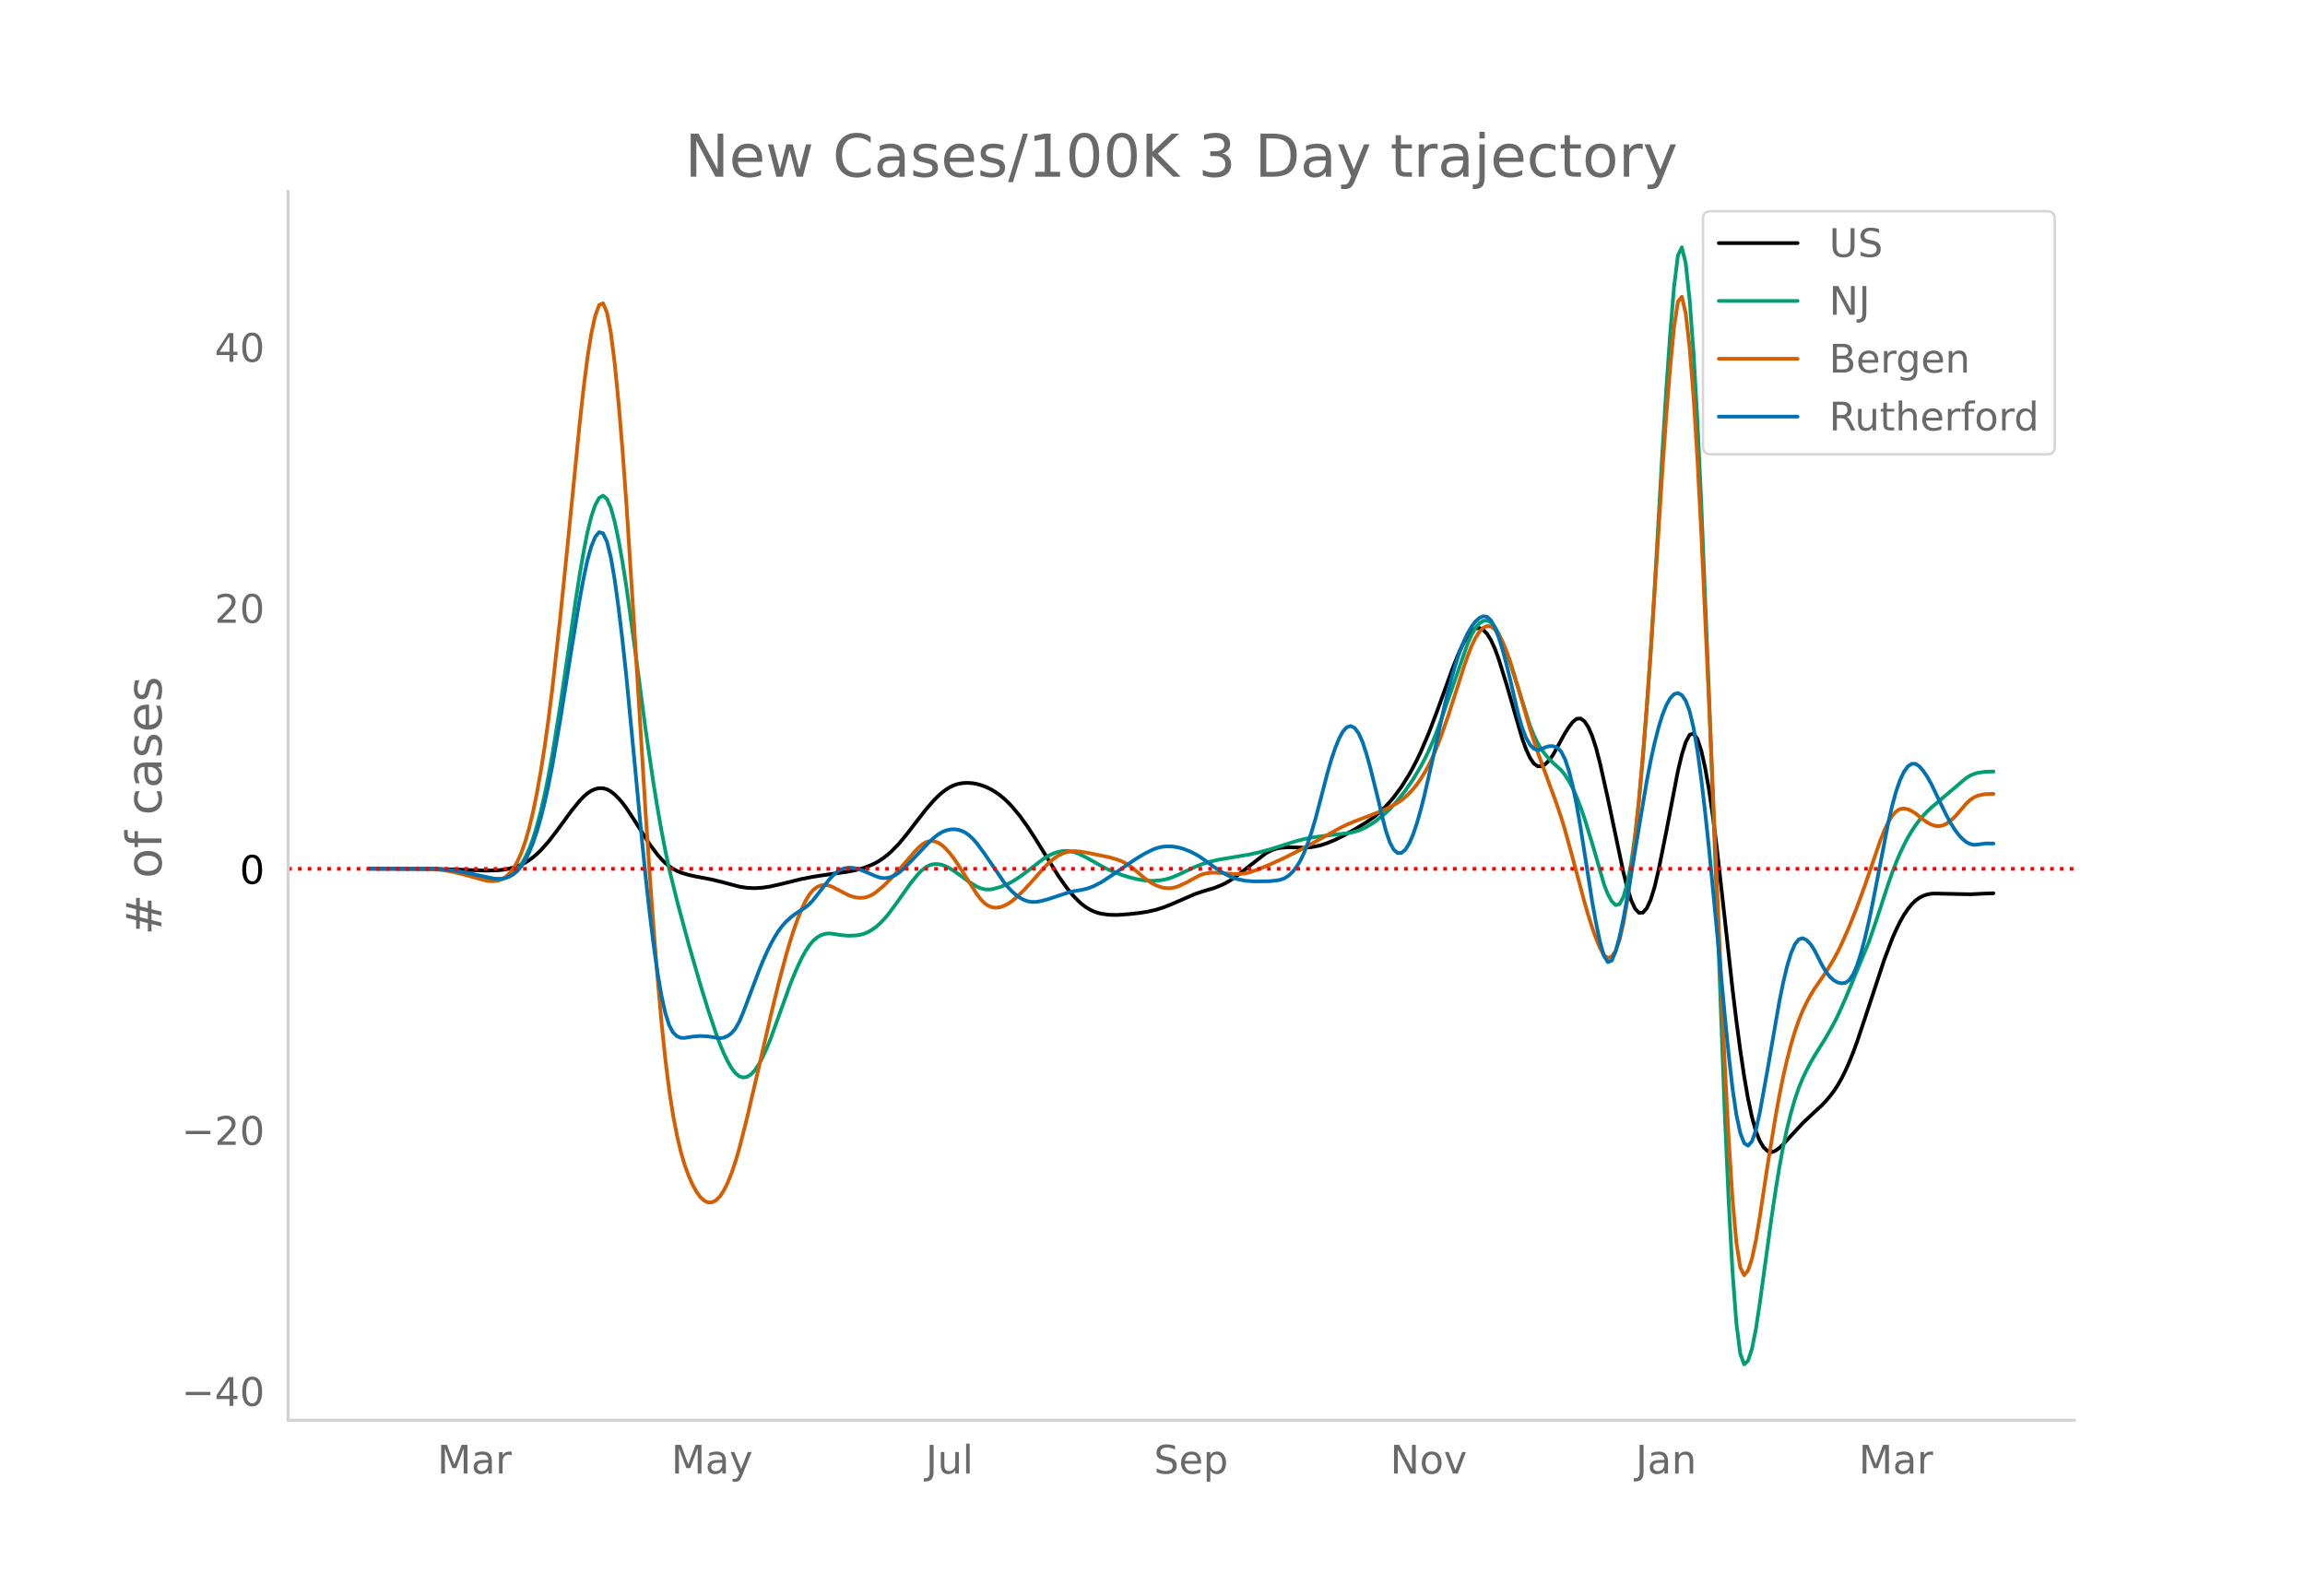 <svg height="864" viewBox="0 0 936 648" width="1248" xmlns="http://www.w3.org/2000/svg" xmlns:xlink="http://www.w3.org/1999/xlink"><defs><style>*{stroke-linecap:butt;stroke-linejoin:round}</style></defs><g id="figure_1"><path d="M0 648h936V0H0z" style="fill:#fff" id="patch_1"/><g id="axes_1"><path d="M117 576.72h725.4V77.76H117z" style="fill:none" id="patch_2"/><path clip-path="url(#p5474f75089)" d="m149.973 352.785 26.884.08 9.489.27 11.07.394 4.744-.127 3.163-.368 3.162-.724 1.582-.526 1.581-.666 1.582-.815 1.581-.98 1.582-1.159 1.581-1.342 1.581-1.522 3.163-3.521 3.163-4.09 6.326-8.635 3.163-3.875 1.581-1.647 1.582-1.379 1.581-1.047 1.581-.702 1.582-.351 1.581.028 1.582.435 1.581.849 1.582 1.247 1.581 1.58 1.581 1.843 1.582 2.094 3.163 4.802 6.325 9.947 3.163 4.205 1.582 1.808 1.581 1.561 1.582 1.306 1.58 1.06 1.582.848 1.582.677 3.163.94 3.162.686 6.326 1.205 4.744 1.179 6.326 1.683 3.163.49 3.163.136 3.163-.208 3.163-.48 4.744-1.1 7.907-1.942 4.744-.922 6.326-.957 7.907-1.124 3.163-.643 3.163-.866 3.163-1.234 1.581-.775 1.582-.907 1.58-1.064 1.582-1.228 1.582-1.39 3.163-3.254 3.162-3.8 4.745-6.178 3.163-4.05 3.162-3.619 1.582-1.597 1.581-1.407 1.582-1.206 1.581-.995 1.582-.773 1.581-.547 1.581-.33 1.582-.145 1.581.003 1.582.145 1.581.287 1.582.426 1.581.562 1.581.7 1.582.837 1.581.988 1.582 1.151 1.581 1.316 1.582 1.482 1.581 1.65 3.163 3.8 3.163 4.388 3.163 4.887 9.488 15.325 3.163 4.482 1.581 1.995 1.582 1.811 1.581 1.625 1.582 1.418 1.581 1.194 1.581.967 1.582.745 1.581.558 1.582.403 3.163.414 3.162.065 4.745-.336 4.744-.526 3.163-.527 3.163-.724 3.163-1.01 3.162-1.252 9.489-4.138 3.163-1.062 4.744-1.406 3.163-1.289 1.581-.794 1.582-.92 3.163-2.224 11.07-8.62 1.581-.928 1.582-.723 1.58-.506 1.582-.302 3.163-.222 3.163.087 3.163.082 3.163-.227 3.163-.613 3.162-1.031 3.163-1.325 3.163-1.568 4.744-2.652 4.745-2.867 3.163-2.201 3.162-2.71 1.582-1.565 3.163-3.618 3.163-4.296 3.162-5.068 1.582-2.84 1.581-3.072 1.582-3.335 3.163-7.429 3.162-8.278 6.326-17.445 1.582-4.07 1.58-3.744 1.582-3.256 1.582-2.7 1.581-1.982 1.582-1.102 1.581-.188 1.581.726 1.582 1.638 1.581 2.552 1.582 3.464 1.581 4.325 3.163 10.184 6.326 21.928 1.581 4.376 1.582 3.473 1.581 2.334 1.581 1.146 1.582.004 1.581-.919 1.582-1.619 1.581-2.275 4.744-8.654 1.582-2.465 1.581-2.07 1.582-1.29 1.581-.124 1.582 1.123 1.581 2.382 1.581 3.653 1.582 4.927 1.581 6.12 3.163 14.2 6.326 30.076 1.581 6.268 1.582 5.06 1.581 3.412 1.582 1.676 1.581-.057 1.581-1.768 1.582-3.455 1.581-5.138 1.582-6.705 3.163-15.752 4.744-24.705 1.581-6.605 1.582-5.072 1.581-3.031 1.581-.48 1.582 2.176 1.581 4.766 1.582 7.045 1.581 9.01 1.582 10.912 1.581 12.688 3.163 28.152 3.163 28.723 1.581 13.083 1.582 11.879 1.581 10.63 1.581 9.153 1.582 7.45 1.581 5.7 1.582 4.01 1.581 2.612 1.582 1.51 1.581.468 1.581-.51 1.582-1.164 1.581-1.489 7.907-8.555 4.745-4.47 3.163-2.93 1.581-1.672 1.581-1.86 1.582-2.069 1.581-2.37 1.582-2.766 1.581-3.176 1.582-3.566 1.58-3.932 1.582-4.295 3.163-9.446 7.907-23.959 3.163-8.358 1.582-3.627 1.581-3.219 1.581-2.808 1.582-2.392 1.581-1.97 1.582-1.547 1.581-1.139 1.582-.805 1.581-.544 1.581-.3 1.582-.076 14.233.302 6.325-.302 3.163-.102h0" style="fill:none;stroke:#000;stroke-linecap:round;stroke-width:1.5" id="line2d_1"/><path clip-path="url(#p5474f75089)" d="m149.973 352.692 25.303.073 4.744.302 4.744.585 4.744.895 9.489 2.138 3.163.26 1.581-.121 1.582-.418 1.581-.732 1.581-1.07 1.582-1.52 1.581-2.082 1.582-2.689 1.581-3.405 1.582-4.233 1.581-5.08 1.581-5.936 1.582-6.826 1.581-7.75 1.582-8.68 3.163-19.726 3.162-21.315 3.163-21.78 1.582-10.107 1.581-9.272 1.582-8.035 1.581-6.395 1.581-4.677 1.582-2.912 1.581-.919 1.582 1.302 1.581 3.567 1.582 5.747 1.581 7.49 1.581 8.8 1.582 10.022 3.163 22.965 4.744 35.82 3.163 21.549 1.581 9.72 1.582 8.98 1.581 8.206 1.582 7.424 3.162 12.923 4.745 17.643 4.744 16.447 3.163 10.225 3.163 9.48 1.581 4.29 1.581 3.802 1.582 3.286 1.581 2.747 1.582 2.08 1.581 1.29 1.582.481 1.581-.278 1.581-.99 1.582-1.693 1.581-2.375 1.582-2.95 1.581-3.422 1.582-3.872 3.162-8.766 4.745-13.16 1.581-3.961 1.582-3.65 1.581-3.32 1.581-2.898 1.582-2.387 1.581-1.855 1.582-1.34 1.581-.896 1.582-.53 1.581-.177 1.581.14 3.163.537 3.163.277 3.163-.136 1.581-.245 1.582-.421 1.581-.651 1.582-.893 1.581-1.132 1.582-1.364 1.58-1.59 1.582-1.813 3.163-4.192 6.326-8.937 3.163-3.846 1.581-1.568 1.582-1.178 1.581-.766 1.581-.361 1.582-.006 1.581.303 1.582.589 1.581.804 1.582.948 3.162 2.269 3.163 2.321 3.163 1.907 1.582.69 1.581.408 1.581.107 1.582-.176 3.163-.86 3.163-1.28 1.581-.82 3.163-2.01 3.163-2.35 6.325-4.875 1.582-1 1.581-.845 1.582-.663 1.581-.475 1.582-.284 1.58-.079 1.582.144 1.582.368 1.581.58 3.163 1.543 7.907 4.416 3.163 1.384 3.163 1.209 3.163 1.016 3.163.801 3.162.525 3.163.186 3.163-.197 1.582-.257 1.581-.373 1.581-.494 3.163-1.347 6.326-2.99 3.163-1.233 3.163-.94 3.163-.73 4.744-.821 7.907-1.313 4.744-1.096 4.745-1.35 9.488-3.008 3.163-.793 3.163-.628 4.744-.67 11.07-1.268 3.163-.911 1.581-.65 1.582-.791 3.163-1.949 3.162-2.398 3.163-2.908 3.163-3.48 3.163-4.041 3.163-4.593 3.163-5.292 1.581-2.974 1.582-3.255 1.581-3.59 1.581-3.938 3.163-8.748 9.489-27.288 1.581-3.553 1.582-2.754 1.581-1.905 1.581-1.045 1.582-.131 1.581.84 1.582 1.821 1.581 2.764 1.582 3.512 1.581 4.064 1.581 4.578 7.908 25.03 1.581 3.946 1.581 3.252 1.582 2.594 1.581 2.115 1.582 1.815 1.581 1.55 3.163 2.839 1.581 1.95 1.582 2.48 1.581 3.011 1.582 3.538 1.581 4.06 1.582 4.563 3.162 10.226 4.745 16.453 1.581 4.114 1.582 2.885 1.581 1.54 1.581-.383 1.582-2.88 1.581-5.524 1.582-8.323 1.581-11.274 1.582-14.256 1.581-17.216 1.581-20.068 1.582-22.808 1.581-25.529 3.163-55.537 1.582-25.412 1.58-22.615 1.582-19.211 1.582-12.766 1.581-3.283 1.582 6.5 1.581 14.734 1.581 21.42 1.582 27.8 1.581 33.806 3.163 78.25 6.326 168.339 1.581 35.477 1.582 29.319 1.581 21.111 1.582 12.495 1.581 4.349 1.581-1.44 1.582-4.87 1.581-7.832 1.582-10.508 4.744-34.54 1.581-10.655 1.582-9.805 1.581-8.616 1.582-7.396 1.581-6.353 1.582-5.488 1.581-4.66 1.581-3.877 1.582-3.33 1.581-3.02 1.582-2.754 4.744-7.576 3.163-5.629 1.581-3.115 3.163-7.046 9.489-22.906 3.163-9.205 4.744-14.457 1.581-4.508 1.582-4.139 1.581-3.74 1.581-3.353 1.582-3.002 1.581-2.69 1.582-2.389 1.581-2.095 1.582-1.856 1.581-1.67 1.581-1.496 14.233-12.072 1.582-.971 1.581-.705 1.582-.453 3.162-.438 3.163-.084h0" style="fill:none;stroke:#009e73;stroke-linecap:round;stroke-width:1.5" id="line2d_2"/><path clip-path="url(#p5474f75089)" d="m149.973 352.634 22.14.062 4.744.302 3.163.361 3.163.535 4.744 1.12 9.489 2.599 1.58.175 1.582.01 1.582-.186 1.581-.517 1.582-.988 1.581-1.486 1.581-2.014 1.582-2.698 1.581-3.537 1.582-4.428 1.581-5.435 1.582-6.553 1.581-7.695 1.581-8.846 1.582-10.048 1.581-11.297 1.582-12.557 3.163-28.432 3.162-31.164 4.745-47.804 1.581-14.297 1.582-12.483 1.581-9.916 1.581-7.197 1.582-4.33 1.581-.716 1.582 3.645 1.581 8.155 1.582 12.515 1.581 16.124 1.581 18.98 1.582 21.69 3.163 49.828 4.744 77.428 1.581 23.654 1.582 21.851 1.581 19.985 1.582 17.788 1.581 15.263 1.582 12.67 1.58 10.18 1.582 8.187 1.582 6.693 1.581 5.359 1.582 4.317 1.581 3.568 1.581 2.878 1.582 2.183 1.581 1.46 1.582.71 1.581-.047 1.582-.806 1.581-1.578 1.581-2.365 1.582-3.155 1.581-3.935 1.582-4.678 1.581-5.382 3.163-12.484 4.744-20.367 4.745-20.58 3.162-13.084 3.163-11.938 1.582-5.4 1.581-4.93 1.582-4.447 1.581-3.942 1.581-3.335 1.582-2.622 1.581-1.89 1.582-1.183 1.581-.611 1.582-.172 1.581.24 1.581.62 6.326 3.279 1.582.568 1.58.374 1.582.169 1.582-.088 1.581-.396 1.582-.714 1.581-1.015 3.163-2.61 3.163-3.109 3.163-3.498 6.325-7.28 1.582-1.664 1.581-1.385 1.582-.918 1.581-.414 1.581.084 1.582.559 1.581 1.009 1.582 1.436 1.581 1.776 1.582 2.03 1.581 2.264 7.907 12.44 1.582 2.093 1.581 1.605 1.581 1.078 1.582.567 1.581.134 1.582-.223 1.581-.551 1.582-.829 1.581-1.051 1.581-1.265 3.163-3.07 3.163-3.44 4.744-5.371 1.582-1.662 1.581-1.5 1.582-1.26 1.581-1.008 1.582-.76 1.58-.528 1.582-.32 1.582-.114 1.581.079 3.163.456 6.326 1.292 3.163.663 3.162.917 1.582.59 1.581.74 1.582.946 1.581 1.165 4.744 4.039 1.582 1.151 1.581 1.007 1.582.83 1.581.615 1.582.394 1.581.162 1.581-.08 1.582-.326 1.581-.555 3.163-1.511 4.744-2.61 1.582-.606 1.581-.372 1.582-.192 1.581-.07 3.163.184 3.163.298 3.163.084 1.581-.088 1.582-.222 1.581-.365 3.163-1.082 4.744-1.961 6.326-2.887 6.325-3.183 6.326-3.42 9.489-5.314 3.163-1.553 3.162-1.31 11.07-4.268 3.163-1.477 3.163-1.789 1.582-1.082 1.581-1.282 1.581-1.493 1.582-1.712 1.581-1.965 1.582-2.256 1.581-2.56 1.582-2.902 1.581-3.287 1.581-3.676 1.582-4.054 3.163-8.973 3.163-9.868 3.162-9.883 1.582-4.576 1.581-4.058 1.582-3.294 1.581-2.48 1.581-1.652 1.582-.754 1.581.212 1.582 1.194 1.581 2.152 1.582 2.998 1.581 3.733 1.581 4.445 3.163 10.557 4.745 16.356 3.162 9.623 7.908 21.629 1.581 4.776 1.581 5.163 3.163 11.516 4.745 17.773 1.581 5.431 1.581 4.967 1.582 4.473 1.581 3.88 1.582 2.776 1.581 1.167 1.582-.546 1.581-2.32 1.581-4.405 1.582-6.8 1.581-9.23 1.582-11.524 1.581-13.686 1.582-15.819 1.581-17.93 1.581-19.932 1.582-21.82 3.163-48.858 1.581-24.735 1.582-22.38 1.58-19.645 1.582-16.382 1.582-10.503 1.581-2.007 1.582 6.72 1.581 13.974 1.581 19.755 1.582 25.24 1.581 30.383 3.163 69.292 6.326 145.466 1.581 30.358 1.582 24.961 1.581 17.786 1.582 10.254 1.581 3.142 1.581-1.872 1.582-4.788 1.581-7.284 1.582-9.536 3.163-20.943 3.162-19.406 1.582-8.77 1.581-7.858 1.582-6.923 1.581-6.08 1.582-5.328 1.581-4.597 1.581-3.895 1.582-3.35 1.581-2.962 1.582-2.603 4.744-6.835 3.163-5.243 1.581-2.944 1.582-3.208 3.163-7.17 3.162-7.969 3.163-8.67 6.326-18.434 1.581-3.929 1.582-3.294 1.581-2.584 1.582-1.8 1.581-1 1.581-.242 1.582.319 1.581.677 1.582.998 3.163 2.568 1.581 1.09 1.581.832 1.582.554 1.581.173 1.582-.307 1.581-.79 1.582-1.17 1.581-1.448 1.581-1.707 3.163-3.744 1.582-1.48 1.581-1.07 1.582-.683 1.581-.405 1.581-.238 3.163-.103h0" style="fill:none;stroke:#d55e00;stroke-linecap:round;stroke-width:1.5" id="line2d_3"/><path clip-path="url(#p5474f75089)" d="m149.973 352.7 25.303.045 4.744.274 4.744.546 4.744.855 11.07 2.369 1.582.127 1.581-.053 1.582-.322 1.581-.61 1.581-.92 1.582-1.338 1.581-1.866 1.582-2.437 1.581-3.105 1.582-3.872 1.581-4.66 1.581-5.454 1.582-6.286 1.581-7.157 1.582-8.034 3.163-18.276 4.744-29.776 3.163-19.248 1.581-8.592 1.582-7.365 1.581-5.657 1.581-3.852 1.582-1.95 1.581.448 1.582 3.339 1.581 6.329 1.582 9.2 1.581 11.48 1.581 13.163 1.582 14.73 3.163 33.002 3.163 33.37 1.581 15.688 1.581 14.262 1.582 12.72 1.581 11.127 1.582 9.271 1.581 7.152 1.582 4.982 1.58 2.932 1.582 1.493 1.582.664 1.581.024 3.163-.54 3.163-.236 3.163.173 4.744.726 1.581-.233 1.582-.666 1.581-1.148 1.582-1.868 1.581-2.825 1.582-3.74 6.325-16.752 1.582-3.906 1.581-3.59 1.582-3.25 1.581-2.904 1.581-2.536 1.582-2.143 1.581-1.762 1.582-1.47 1.581-1.268 1.582-1.081 3.162-1.974 1.582-1.349 1.581-1.711 6.326-8.112 1.581-1.726 1.582-1.428 1.581-1 1.582-.563 1.581-.22 1.582.031 1.58.265 1.582.48 3.163 1.27 3.163 1.373 1.582.54 1.58.25 1.582-.073 1.582-.394 1.581-.716 1.582-1.04 1.581-1.34 3.163-3.153 7.907-8.299 1.581-1.426 1.582-1.235 1.581-.963 1.582-.677 1.581-.396 1.582-.12 1.581.154 1.581.436 1.582.755 1.581 1.112 1.582 1.477 1.581 1.821 3.163 4.272 7.907 11.586 1.582 1.92 1.581 1.67 1.581 1.41 1.582 1.15 1.581.872 1.582.582 1.581.289 1.582.008 1.581-.199 3.163-.782 9.488-3.115 3.163-.565 1.582-.257 1.581-.37 1.581-.502 1.582-.633 3.163-1.641 3.163-2.055 11.07-7.54 3.162-1.883 3.163-1.596 1.582-.627 1.581-.448 1.582-.261 1.581-.097 1.581.045 1.582.183 1.581.32 1.582.446 3.163 1.252 3.162 1.725 3.163 2.194 3.163 2.312 3.163 2.071 1.581.902 1.582.77 1.581.632 1.582.497 3.163.644 3.162.23 6.326-.052 3.163-.328 1.581-.315 1.582-.583 1.581-1.013 1.582-1.472 1.581-1.958 1.581-2.564 1.582-3.292 1.581-4.045 1.582-4.774 1.581-5.383 3.163-12.111 1.581-6.095 1.582-5.445 1.581-4.692 1.582-3.9 1.581-2.902 1.582-1.702 1.581-.459 1.581.795 1.582 2.114 1.581 3.496 1.582 4.807 1.581 5.695 3.163 12.707 1.581 6.757 1.582 6.126 1.581 4.65 1.582 3.005 1.581 1.396 1.582-.034 1.581-1.285 1.581-2.5 1.582-3.68 1.581-4.699 1.582-5.552 1.581-6.317 3.163-13.816 4.744-21.462 1.582-6.513 1.581-5.925 1.582-5.33 1.58-4.697 1.582-4.027 1.582-3.354 1.581-2.7 1.582-2.066 1.581-1.438 1.581-.75 1.582.231 1.581 1.508 1.582 2.842 1.581 4.121 1.582 5.125 1.581 5.851 1.581 6.524 3.163 13.68 1.582 5.427 1.581 4.049 1.582 2.793 1.581 1.66 1.581.554 1.582-.425 1.581-.752 1.582-.43 1.581.022 1.582.57 1.581 1.594 1.581 3.095 1.582 4.69 1.581 6.266 1.582 7.73 1.581 9.084 4.744 30.307 1.582 8.712 1.581 7.58 1.582 5.518 1.581 2.532 1.582-.638 1.581-3.66 1.581-5.92 1.582-7.426 1.581-8.67 7.907-47.251 1.582-8.207 1.581-7.204 1.582-6.19 1.581-5.12 1.582-3.988 1.58-2.846 1.582-1.69 1.582-.453 1.581.859 1.582 2.29 1.581 4.242 1.581 6.71 1.582 9.281 1.581 11.735 1.582 13.588 1.581 14.846 3.163 32.957 3.163 34.019 1.581 15.942 1.582 13.952 1.581 10.807 1.582 7.433 1.581 4.11 1.581 1.046 1.582-1.758 1.581-4.512 1.582-7.053 3.163-17.525 4.744-27.397 1.581-7.84 1.582-6.659 1.581-5.274 1.582-3.686 1.581-2.056 1.581-.495 1.582.72 1.581 1.592 1.582 2.392 3.163 6.243 1.581 2.662 1.581 2.041 1.582 1.43 1.581.869 1.582.36 1.581-.205 1.582-1.11 1.58-2.35 1.582-3.66 1.582-4.925 1.581-5.972 1.582-6.8 1.581-7.586 6.326-32.592 1.581-6.895 1.582-5.764 1.581-4.565 1.581-3.374 1.582-2.22 1.581-1.107 1.582.001 1.581 1.054 1.582 1.836 1.581 2.347 1.581 2.803 3.163 6.591 3.163 6.47 1.582 2.908 1.581 2.538 1.581 2.145 1.582 1.744 1.581 1.303 1.582.82 1.581.328 1.582-.108 3.162-.44 3.163.032h0" style="fill:none;stroke:#0072b2;stroke-linecap:round;stroke-width:1.5" id="line2d_4"/><path clip-path="url(#p5474f75089)" d="M117 352.815h725.4" style="fill:none;stroke:red;stroke-dasharray:1.5,2.475;stroke-dashoffset:0;stroke-width:1.5" id="line2d_5"/><path d="M117 576.72V77.76" style="fill:none;stroke:#d3d3d3;stroke-linecap:square;stroke-linejoin:miter;stroke-width:1.25" id="patch_3"/><path d="M117 576.72h725.4" style="fill:none;stroke:#d3d3d3;stroke-linecap:square;stroke-linejoin:miter;stroke-width:1.25" id="patch_4"/><g id="matplotlib.axis_1"><g id="xtick_1"><g style="fill:#696969" transform="matrix(.16 0 0 -.16 177.577 598.378)" id="text_1"><defs><path d="M9.813 72.906h14.703l18.593-49.61 18.703 49.61h14.704V0H66.89v64.016l-18.797-50h-9.907l-18.796 50V0H9.813z" id="DejaVuSans-77"/><path d="M34.281 27.484q-10.89 0-15.093-2.484-4.204-2.484-4.204-8.5 0-4.781 3.157-7.594 3.156-2.797 8.562-2.797 7.485 0 12 5.297 4.516 5.297 4.516 14.078v2zm17.922 3.72V0H43.22v8.297Q40.14 3.328 35.547.953q-4.594-2.375-11.234-2.375-8.391 0-13.36 4.719Q6 8.016 6 15.922q0 9.219 6.172 13.906 6.187 4.688 18.437 4.688h12.61v.89q0 6.203-4.078 9.594-4.078 3.39-11.453 3.39-4.688 0-9.141-1.124-4.438-1.125-8.531-3.375v8.312q4.921 1.906 9.562 2.844 4.64.953 9.031.953 11.875 0 17.735-6.156 5.86-6.14 5.86-18.64z" id="DejaVuSans-97"/><path d="M41.11 46.297q-1.516.875-3.297 1.281Q36.03 48 33.89 48q-7.625 0-11.703-4.953-4.079-4.953-4.079-14.234V0H9.08v54.688h9.03v-8.5q2.844 4.984 7.375 7.39Q30.031 56 36.531 56q.922 0 2.047-.125 1.125-.11 2.484-.36z" id="DejaVuSans-114"/></defs><use xlink:href="#DejaVuSans-77"/><use x="86.279" xlink:href="#DejaVuSans-97"/><use x="147.559" xlink:href="#DejaVuSans-114"/></g></g><g id="xtick_2"><g style="fill:#696969" transform="matrix(.16 0 0 -.16 272.598 598.378)" id="text_2"><defs><path d="M32.172-5.078q-3.797-9.766-7.422-12.735-3.61-2.984-9.656-2.984H7.906v7.516h5.282q3.703 0 5.75 1.765Q21-9.766 23.483-3.219l1.61 4.094-22.11 53.813H12.5l17.094-42.766 17.093 42.766h9.516z" id="DejaVuSans-121"/></defs><use xlink:href="#DejaVuSans-77"/><use x="86.279" xlink:href="#DejaVuSans-97"/><use x="147.559" xlink:href="#DejaVuSans-121"/></g></g><g id="xtick_3"><g style="fill:#696969" transform="matrix(.16 0 0 -.16 375.953 598.378)" id="text_3"><defs><path d="M9.813 72.906h9.859V5.078q0-13.187-5-19.14-5-5.954-16.094-5.954h-3.75v8.297h3.078q6.531 0 9.219 3.672Q9.813-4.39 9.813 5.078z" id="DejaVuSans-74"/><path d="M8.5 21.578v33.11h8.984V21.922q0-7.766 3.016-11.656 3.031-3.875 9.094-3.875 7.265 0 11.484 4.64 4.234 4.64 4.234 12.656v31h8.985V0h-8.984v8.406Q42.047 3.422 37.718 1q-4.313-2.422-10.032-2.422-9.421 0-14.312 5.86Q8.5 10.296 8.5 21.578zM31.11 56z" id="DejaVuSans-117"/><path d="M9.422 75.984h8.984V0H9.422z" id="DejaVuSans-108"/></defs><use xlink:href="#DejaVuSans-74"/><use x="29.492" xlink:href="#DejaVuSans-117"/><use x="92.871" xlink:href="#DejaVuSans-108"/></g></g><g id="xtick_4"><g style="fill:#696969" transform="matrix(.16 0 0 -.16 468.574 598.378)" id="text_4"><defs><path d="M53.516 70.516V60.89q-5.61 2.687-10.594 4-4.984 1.328-9.625 1.328-8.047 0-12.422-3.125t-4.375-8.89q0-4.845 2.906-7.313 2.907-2.453 11.016-3.97l5.953-1.218q11.031-2.11 16.281-7.406 5.25-5.297 5.25-14.172 0-10.61-7.11-16.078-7.093-5.469-20.812-5.469-5.172 0-11.015 1.172Q13.14.922 6.89 3.219v10.156q6-3.36 11.765-5.078 5.766-1.703 11.328-1.703 8.438 0 13.032 3.312 4.593 3.328 4.593 9.485 0 5.359-3.297 8.39-3.296 3.032-10.812 4.547L27.484 33.5q-11.03 2.188-15.968 6.875-4.922 4.688-4.922 13.047 0 9.672 6.812 15.234 6.813 5.563 18.766 5.563 5.14 0 10.453-.938 5.328-.922 10.89-2.765z" id="DejaVuSans-83"/><path d="M56.203 29.594v-4.39H14.891q.593-9.282 5.593-14.142 5-4.859 13.938-4.859 5.172 0 10.031 1.266 4.86 1.265 9.656 3.812v-8.5Q49.266.734 44.187-.344 39.11-1.422 33.892-1.422q-13.094 0-20.735 7.61-7.64 7.625-7.64 20.625 0 13.421 7.25 21.296Q20.016 56 32.328 56q11.031 0 17.453-7.11 6.422-7.093 6.422-19.296zm-8.984 2.64q-.094 7.36-4.125 11.75-4.032 4.407-10.672 4.407-7.516 0-12.031-4.25-4.516-4.25-5.203-11.97z" id="DejaVuSans-101"/><path d="M18.11 8.203v-29H9.077v75.484h9.031v-8.296q2.844 4.875 7.157 7.234Q29.594 56 35.594 56q9.968 0 16.187-7.906 6.235-7.907 6.235-20.797T51.78 6.484q-6.218-7.906-16.187-7.906-6 0-10.328 2.375-4.313 2.375-7.157 7.25zm30.578 19.094q0 9.906-4.079 15.547-4.078 5.64-11.203 5.64-7.14 0-11.218-5.64-4.079-5.64-4.079-15.547 0-9.906 4.078-15.547 4.079-5.64 11.22-5.64 7.124 0 11.202 5.64t4.078 15.547z" id="DejaVuSans-112"/></defs><use xlink:href="#DejaVuSans-83"/><use x="63.477" xlink:href="#DejaVuSans-101"/><use x="125" xlink:href="#DejaVuSans-112"/></g></g><g id="xtick_5"><g style="fill:#696969" transform="matrix(.16 0 0 -.16 564.506 598.378)" id="text_5"><defs><path d="M9.813 72.906h13.28l32.329-60.984v60.984h9.562V0h-13.28L19.39 60.984V0H9.813z" id="DejaVuSans-78"/><path d="M30.61 48.39q-7.22 0-11.422-5.64-4.204-5.64-4.204-15.453 0-9.813 4.172-15.453 4.188-5.64 11.453-5.64 7.188 0 11.375 5.655 4.203 5.672 4.203 15.438 0 9.719-4.203 15.406-4.187 5.688-11.375 5.688zm0 7.61q11.718 0 18.406-7.625 6.703-7.61 6.703-21.078 0-13.422-6.703-21.078-6.688-7.64-18.407-7.64-11.765 0-18.437 7.64-6.656 7.656-6.656 21.078 0 13.469 6.656 21.078Q18.844 56 30.609 56z" id="DejaVuSans-111"/><path d="M2.984 54.688H12.5L29.594 8.797l17.093 45.89h9.516L35.687 0H23.485z" id="DejaVuSans-118"/></defs><use xlink:href="#DejaVuSans-78"/><use x="74.805" xlink:href="#DejaVuSans-111"/><use x="135.986" xlink:href="#DejaVuSans-118"/></g></g><g id="xtick_6"><g style="fill:#696969" transform="matrix(.16 0 0 -.16 664.255 598.378)" id="text_6"><defs><path d="M54.89 33.016V0h-8.984v32.719q0 7.765-3.031 11.61-3.031 3.858-9.078 3.858-7.281 0-11.484-4.64-4.204-4.625-4.204-12.64V0H9.08v54.688h9.03v-8.5q3.235 4.937 7.594 7.374Q30.078 56 35.797 56q9.422 0 14.25-5.828 4.844-5.828 4.844-17.156z" id="DejaVuSans-110"/></defs><use xlink:href="#DejaVuSans-74"/><use x="29.492" xlink:href="#DejaVuSans-97"/><use x="90.771" xlink:href="#DejaVuSans-110"/></g></g><g id="xtick_7"><g style="fill:#696969" transform="matrix(.16 0 0 -.16 754.798 598.378)" id="text_7"><use xlink:href="#DejaVuSans-77"/><use x="86.279" xlink:href="#DejaVuSans-97"/><use x="147.559" xlink:href="#DejaVuSans-114"/></g></g></g><g id="matplotlib.axis_2"><g id="ytick_1"><g style="fill:#696969" transform="matrix(.16 0 0 -.16 73.733 570.873)" id="text_8"><defs><path d="M10.594 35.5h62.593v-8.297H10.594z" id="DejaVuSans-8722"/><path d="M37.797 64.313 12.89 25.39h24.906zm-2.594 8.593H47.61V25.391h10.407v-8.203H47.609V0h-9.812v17.188H4.89v9.515z" id="DejaVuSans-52"/><path d="M31.781 66.406q-7.61 0-11.453-7.5Q16.5 51.422 16.5 36.375q0-14.984 3.828-22.484 3.844-7.5 11.453-7.5 7.672 0 11.5 7.5 3.844 7.5 3.844 22.484 0 15.047-3.844 22.531-3.828 7.5-11.5 7.5zm0 7.813q12.266 0 18.735-9.703 6.468-9.688 6.468-28.141 0-18.406-6.468-28.11-6.47-9.687-18.735-9.687-12.25 0-18.718 9.688-6.47 9.703-6.47 28.109 0 18.453 6.47 28.14Q19.53 74.22 31.78 74.22z" id="DejaVuSans-48"/></defs><use xlink:href="#DejaVuSans-8722"/><use x="83.789" xlink:href="#DejaVuSans-52"/><use x="147.412" xlink:href="#DejaVuSans-48"/></g></g><g id="ytick_2"><g style="fill:#696969" transform="matrix(.16 0 0 -.16 73.733 464.883)" id="text_9"><defs><path d="M19.188 8.297h34.421V0H7.33v8.297q5.609 5.812 15.296 15.594 9.703 9.797 12.188 12.64 4.734 5.313 6.609 9 1.89 3.688 1.89 7.25 0 5.813-4.078 9.469-4.078 3.672-10.625 3.672-4.64 0-9.797-1.61-5.14-1.609-11-4.89v9.969Q13.767 71.78 18.938 73q5.188 1.219 9.485 1.219 11.328 0 18.062-5.672 6.735-5.656 6.735-15.125 0-4.5-1.688-8.531-1.672-4.016-6.125-9.485-1.218-1.422-7.765-8.187-6.532-6.766-18.453-18.922z" id="DejaVuSans-50"/></defs><use xlink:href="#DejaVuSans-8722"/><use x="83.789" xlink:href="#DejaVuSans-50"/><use x="147.412" xlink:href="#DejaVuSans-48"/></g></g><g id="ytick_3"><use xlink:href="#DejaVuSans-48" transform="matrix(.16 0 0 -.16 97.32 358.894)" id="text_10"/></g><g id="ytick_4"><g style="fill:#696969" transform="matrix(.16 0 0 -.16 87.14 252.904)" id="text_11"><use xlink:href="#DejaVuSans-50"/><use x="63.623" xlink:href="#DejaVuSans-48"/></g></g><g id="ytick_5"><g style="fill:#696969" transform="matrix(.16 0 0 -.16 87.14 146.914)" id="text_12"><use xlink:href="#DejaVuSans-52"/><use x="63.623" xlink:href="#DejaVuSans-48"/></g></g><g style="fill:#696969" transform="matrix(0 -.2 -.2 0 65.573 379.813)" id="text_13"><defs><path d="M51.125 44H36.922l-4.11-16.313h14.313zm-7.328 27.781-5.078-20.265h14.265L58.11 71.78h7.813L60.89 51.516h15.234V44h-17.14l-4-16.313h15.53V20.22H53.079L48 0h-7.813l5.032 20.219H30.906L25.875 0h-7.86l5.079 20.219H7.719v7.468h17.187L29 44H13.281v7.516h17.625l4.985 20.265z" id="DejaVuSans-35"/><path d="M37.11 75.984V68.5h-8.594q-4.828 0-6.72-1.953-1.874-1.953-1.874-7.031v-4.828h14.797v-6.985H19.922V0H10.89v47.703H2.297v6.984h8.594V58.5q0 9.125 4.25 13.297 4.25 4.187 13.468 4.187z" id="DejaVuSans-102"/><path d="M48.781 52.594v-8.407q-3.812 2.11-7.64 3.157-3.828 1.047-7.735 1.047-8.75 0-13.593-5.547-4.829-5.532-4.829-15.547 0-10.016 4.829-15.563 4.843-5.53 13.593-5.53 3.907 0 7.735 1.046 3.828 1.047 7.64 3.156V2.094Q45.016.344 40.984-.531q-4.015-.89-8.562-.89-12.36 0-19.64 7.765-7.266 7.765-7.266 20.953 0 13.375 7.343 21.031Q20.22 56 33.016 56q4.14 0 8.093-.86 3.953-.843 7.672-2.546z" id="DejaVuSans-99"/><path d="M44.281 53.078v-8.5q-3.797 1.953-7.906 2.922-4.094.984-8.5.984-6.688 0-10.031-2.047-3.344-2.046-3.344-6.156 0-3.125 2.39-4.906 2.391-1.781 9.626-3.39l3.078-.688q9.562-2.047 13.593-5.781 4.032-3.735 4.032-10.422 0-7.625-6.032-12.078-6.03-4.438-16.578-4.438-4.39 0-9.156.86Q10.688.296 5.422 2v9.281q4.984-2.594 9.812-3.89 4.829-1.282 9.579-1.282 6.343 0 9.75 2.172 3.421 2.172 3.421 6.125 0 3.656-2.468 5.61-2.453 1.953-10.813 3.765l-3.125.735q-8.344 1.75-12.062 5.39-3.704 3.64-3.704 9.985 0 7.718 5.47 11.906Q16.75 56 26.811 56q4.97 0 9.36-.734 4.406-.72 8.11-2.188z" id="DejaVuSans-115"/></defs><use xlink:href="#DejaVuSans-35"/><use x="83.789" xlink:href="#DejaVuSans-32"/><use x="115.576" xlink:href="#DejaVuSans-111"/><use x="176.758" xlink:href="#DejaVuSans-102"/><use x="211.963" xlink:href="#DejaVuSans-32"/><use x="243.75" xlink:href="#DejaVuSans-99"/><use x="298.73" xlink:href="#DejaVuSans-97"/><use x="360.01" xlink:href="#DejaVuSans-115"/><use x="412.109" xlink:href="#DejaVuSans-101"/><use x="473.633" xlink:href="#DejaVuSans-115"/></g></g><g style="fill:#696969" transform="matrix(.24 0 0 -.24 278.113 71.76)" id="text_14"><defs><path d="M4.203 54.688h8.985l11.234-42.672 11.172 42.672h10.593l11.235-42.672 11.187 42.672h8.985L63.28 0H52.688L40.922 44.828 29.109 0H18.5z" id="DejaVuSans-119"/><path d="M64.406 67.281v-10.39q-4.984 4.64-10.625 6.922-5.64 2.296-11.984 2.296-12.5 0-19.14-7.64-6.641-7.64-6.641-22.094 0-14.406 6.64-22.047 6.64-7.64 19.14-7.64 6.345 0 11.985 2.296 5.64 2.297 10.625 6.938V5.609Q59.234 2.094 53.437.33q-5.78-1.75-12.218-1.75-16.563 0-26.094 10.124-9.516 10.14-9.516 27.672 0 17.578 9.516 27.703 9.531 10.14 26.094 10.14 6.531 0 12.312-1.734 5.797-1.734 10.875-5.203z" id="DejaVuSans-67"/><path d="M25.39 72.906h8.297L8.297-9.28H0z" id="DejaVuSans-47"/><path d="M12.406 8.297h16.11v55.625l-17.532-3.516v8.985l17.438 3.515h9.86V8.296H54.39V0H12.406z" id="DejaVuSans-49"/><path d="M9.813 72.906h9.859V42.094L52.39 72.906h12.703L28.906 38.922 67.672 0H54.688L19.672 35.11V0h-9.86z" id="DejaVuSans-75"/><path d="M40.578 39.313Q47.656 37.797 51.625 33q3.984-4.781 3.984-11.813 0-10.78-7.422-16.703-7.421-5.906-21.093-5.906-4.578 0-9.438.906-4.86.907-10.031 2.72v9.515q4.094-2.39 8.969-3.61 4.89-1.218 10.218-1.218 9.266 0 14.125 3.656 4.86 3.656 4.86 10.64 0 6.454-4.516 10.079-4.515 3.64-12.562 3.64h-8.5v8.11h8.89q7.266 0 11.125 2.906 3.86 2.906 3.86 8.375 0 5.61-3.985 8.61-3.968 3.015-11.39 3.015-4.063 0-8.703-.89-4.641-.876-10.203-2.72v8.782q5.624 1.562 10.53 2.344 4.907.78 9.25.78 11.235 0 17.766-5.109 6.547-5.093 6.547-13.78 0-6.063-3.468-10.235-3.47-4.172-9.86-5.782z" id="DejaVuSans-51"/><path d="M19.672 64.797V8.109h11.922q15.093 0 22.093 6.829 7 6.843 7 21.593 0 14.64-7 21.453-7 6.813-22.093 6.813zm-9.86 8.11h20.266q21.188 0 31.094-8.813 9.922-8.813 9.922-27.563 0-18.86-9.969-27.703Q51.172 0 30.078 0H9.813z" id="DejaVuSans-68"/><path d="M18.313 70.219V54.688h18.5v-6.985h-18.5V18.016q0-6.688 1.828-8.594 1.828-1.906 7.453-1.906h9.218V0h-9.218q-10.407 0-14.36 3.875-3.953 3.89-3.953 14.14v29.688H2.687v6.984h6.594V70.22z" id="DejaVuSans-116"/><path d="M9.422 54.688h8.984V-.984q0-10.438-3.984-15.125-3.969-4.688-12.813-4.688h-3.421v7.61H.594q5.125 0 6.968 2.374 1.86 2.36 1.86 9.829zm0 21.296h8.984v-11.39H9.422z" id="DejaVuSans-106"/></defs><use xlink:href="#DejaVuSans-78"/><use x="74.805" xlink:href="#DejaVuSans-101"/><use x="136.328" xlink:href="#DejaVuSans-119"/><use x="218.115" xlink:href="#DejaVuSans-32"/><use x="249.902" xlink:href="#DejaVuSans-67"/><use x="319.727" xlink:href="#DejaVuSans-97"/><use x="381.006" xlink:href="#DejaVuSans-115"/><use x="433.105" xlink:href="#DejaVuSans-101"/><use x="494.629" xlink:href="#DejaVuSans-115"/><use x="546.729" xlink:href="#DejaVuSans-47"/><use x="580.42" xlink:href="#DejaVuSans-49"/><use x="644.043" xlink:href="#DejaVuSans-48"/><use x="707.666" xlink:href="#DejaVuSans-48"/><use x="771.289" xlink:href="#DejaVuSans-75"/><use x="836.865" xlink:href="#DejaVuSans-32"/><use x="868.652" xlink:href="#DejaVuSans-51"/><use x="932.275" xlink:href="#DejaVuSans-32"/><use x="964.063" xlink:href="#DejaVuSans-68"/><use x="1041.064" xlink:href="#DejaVuSans-97"/><use x="1102.344" xlink:href="#DejaVuSans-121"/><use x="1161.523" xlink:href="#DejaVuSans-32"/><use x="1193.311" xlink:href="#DejaVuSans-116"/><use x="1232.52" xlink:href="#DejaVuSans-114"/><use x="1273.633" xlink:href="#DejaVuSans-97"/><use x="1334.912" xlink:href="#DejaVuSans-106"/><use x="1362.695" xlink:href="#DejaVuSans-101"/><use x="1424.219" xlink:href="#DejaVuSans-99"/><use x="1479.199" xlink:href="#DejaVuSans-116"/><use x="1518.408" xlink:href="#DejaVuSans-111"/><use x="1579.59" xlink:href="#DejaVuSans-114"/><use x="1620.703" xlink:href="#DejaVuSans-121"/></g><g id="legend_1"><path d="M694.75 184.5H831.2q3.2 0 3.2-3.2V88.96q0-3.2-3.2-3.2H694.75q-3.2 0-3.2 3.2v92.34q0 3.2 3.2 3.2z" style="fill:none;opacity:.8;stroke:#ccc;stroke-linejoin:miter" id="patch_5"/><path d="M697.95 98.718h32" style="fill:none;stroke:#000;stroke-linecap:round;stroke-width:1.5" id="line2d_6"/><g style="fill:#696969" transform="matrix(.16 0 0 -.16 742.75 104.317)" id="text_15"><defs><path d="M8.688 72.906h9.921V28.61q0-11.718 4.235-16.875 4.25-5.14 13.781-5.14 9.469 0 13.719 5.14 4.25 5.157 4.25 16.875v44.297H64.5V27.391q0-14.25-7.063-21.532-7.046-7.28-20.812-7.28-13.828 0-20.89 7.28-7.047 7.282-7.047 21.532z" id="DejaVuSans-85"/></defs><use xlink:href="#DejaVuSans-85"/><use x="73.193" xlink:href="#DejaVuSans-83"/></g><path d="M697.95 122.203h32" style="fill:none;stroke:#009e73;stroke-linecap:round;stroke-width:1.5" id="line2d_8"/><g style="fill:#696969" transform="matrix(.16 0 0 -.16 742.75 127.802)" id="text_16"><use xlink:href="#DejaVuSans-78"/><use x="74.805" xlink:href="#DejaVuSans-74"/></g><path d="M697.95 145.688h32" style="fill:none;stroke:#d55e00;stroke-linecap:round;stroke-width:1.5" id="line2d_10"/><g style="fill:#696969" transform="matrix(.16 0 0 -.16 742.75 151.287)" id="text_17"><defs><path d="M19.672 34.813V8.108H35.5q7.953 0 11.781 3.297 3.844 3.297 3.844 10.078 0 6.844-3.844 10.078-3.828 3.25-11.781 3.25zm0 29.984V42.828h14.61q7.218 0 10.75 2.703 3.546 2.719 3.546 8.282 0 5.515-3.547 8.25-3.531 2.734-10.75 2.734zm-9.86 8.11h25.204q11.28 0 17.375-4.688Q58.5 63.53 58.5 54.89q0-6.703-3.125-10.657-3.125-3.953-9.188-4.922 7.282-1.562 11.313-6.53 4.031-4.954 4.031-12.376 0-9.765-6.64-15.093Q48.25 0 35.984 0H9.812z" id="DejaVuSans-66"/><path d="M45.406 27.984q0 9.766-4.031 15.125-4.016 5.375-11.297 5.375-7.219 0-11.25-5.375-4.031-5.359-4.031-15.125 0-9.718 4.031-15.093t11.25-5.375q7.281 0 11.297 5.375 4.031 5.375 4.031 15.093zm8.985-21.203q0-13.953-6.203-20.765Q42-20.797 29.203-20.797q-4.734 0-8.937.703-4.203.703-8.157 2.172v8.735q3.954-2.141 7.813-3.157 3.86-1.031 7.86-1.031 8.843 0 13.234 4.61 4.39 4.609 4.39 13.937v4.453q-2.781-4.844-7.125-7.234Q33.938 0 27.875 0 17.828 0 11.672 7.656q-6.156 7.672-6.156 20.328 0 12.688 6.156 20.344Q17.828 56 27.875 56q6.063 0 10.406-2.39 4.344-2.391 7.125-7.22v8.297h8.985z" id="DejaVuSans-103"/></defs><use xlink:href="#DejaVuSans-66"/><use x="68.604" xlink:href="#DejaVuSans-101"/><use x="130.127" xlink:href="#DejaVuSans-114"/><use x="169.49" xlink:href="#DejaVuSans-103"/><use x="232.967" xlink:href="#DejaVuSans-101"/><use x="294.49" xlink:href="#DejaVuSans-110"/></g><path d="M697.95 169.173h32" style="fill:none;stroke:#0072b2;stroke-linecap:round;stroke-width:1.5" id="line2d_12"/><g style="fill:#696969" transform="matrix(.16 0 0 -.16 742.75 174.773)" id="text_18"><defs><path d="M44.39 34.188q3.172-1.079 6.172-4.594 3-3.516 6.032-9.672L66.609 0H56l-9.313 18.703q-3.624 7.328-7.015 9.719-3.39 2.39-9.25 2.39h-10.75V0h-9.86v72.906h22.266q12.5 0 18.656-5.234 6.157-5.219 6.157-15.766 0-6.89-3.203-11.437-3.204-4.532-9.297-6.282zM19.673 64.797V38.922h12.406q7.125 0 10.766 3.297 3.64 3.297 3.64 9.687 0 6.39-3.64 9.64-3.64 3.25-10.766 3.25z" id="DejaVuSans-82"/><path d="M54.89 33.016V0h-8.984v32.719q0 7.765-3.031 11.61-3.031 3.858-9.078 3.858-7.281 0-11.484-4.64-4.204-4.625-4.204-12.64V0H9.08v75.984h9.03V46.188q3.235 4.937 7.594 7.374Q30.078 56 35.797 56q9.422 0 14.25-5.828 4.844-5.828 4.844-17.156z" id="DejaVuSans-104"/><path d="M45.406 46.39v29.594h8.985V0h-8.985v8.203Q42.578 3.328 38.25.953q-4.313-2.375-10.375-2.375-9.906 0-16.14 7.906-6.22 7.922-6.22 20.813 0 12.89 6.22 20.797Q17.968 56 27.874 56q6.063 0 10.375-2.375 4.328-2.36 7.156-7.234zm-30.61-19.093q0-9.906 4.079-15.547 4.078-5.64 11.203-5.64 7.125 0 11.219 5.64 4.11 5.64 4.11 15.547 0 9.906-4.11 15.547-4.094 5.64-11.219 5.64-7.125 0-11.203-5.64-4.078-5.64-4.078-15.547z" id="DejaVuSans-100"/></defs><use xlink:href="#DejaVuSans-82"/><use x="64.982" xlink:href="#DejaVuSans-117"/><use x="128.361" xlink:href="#DejaVuSans-116"/><use x="167.57" xlink:href="#DejaVuSans-104"/><use x="230.949" xlink:href="#DejaVuSans-101"/><use x="292.473" xlink:href="#DejaVuSans-114"/><use x="333.586" xlink:href="#DejaVuSans-102"/><use x="368.791" xlink:href="#DejaVuSans-111"/><use x="429.973" xlink:href="#DejaVuSans-114"/><use x="469.336" xlink:href="#DejaVuSans-100"/></g></g></g></g><defs><clipPath id="p5474f75089"><path d="M117 77.76h725.4v498.96H117z"/></clipPath></defs></svg>